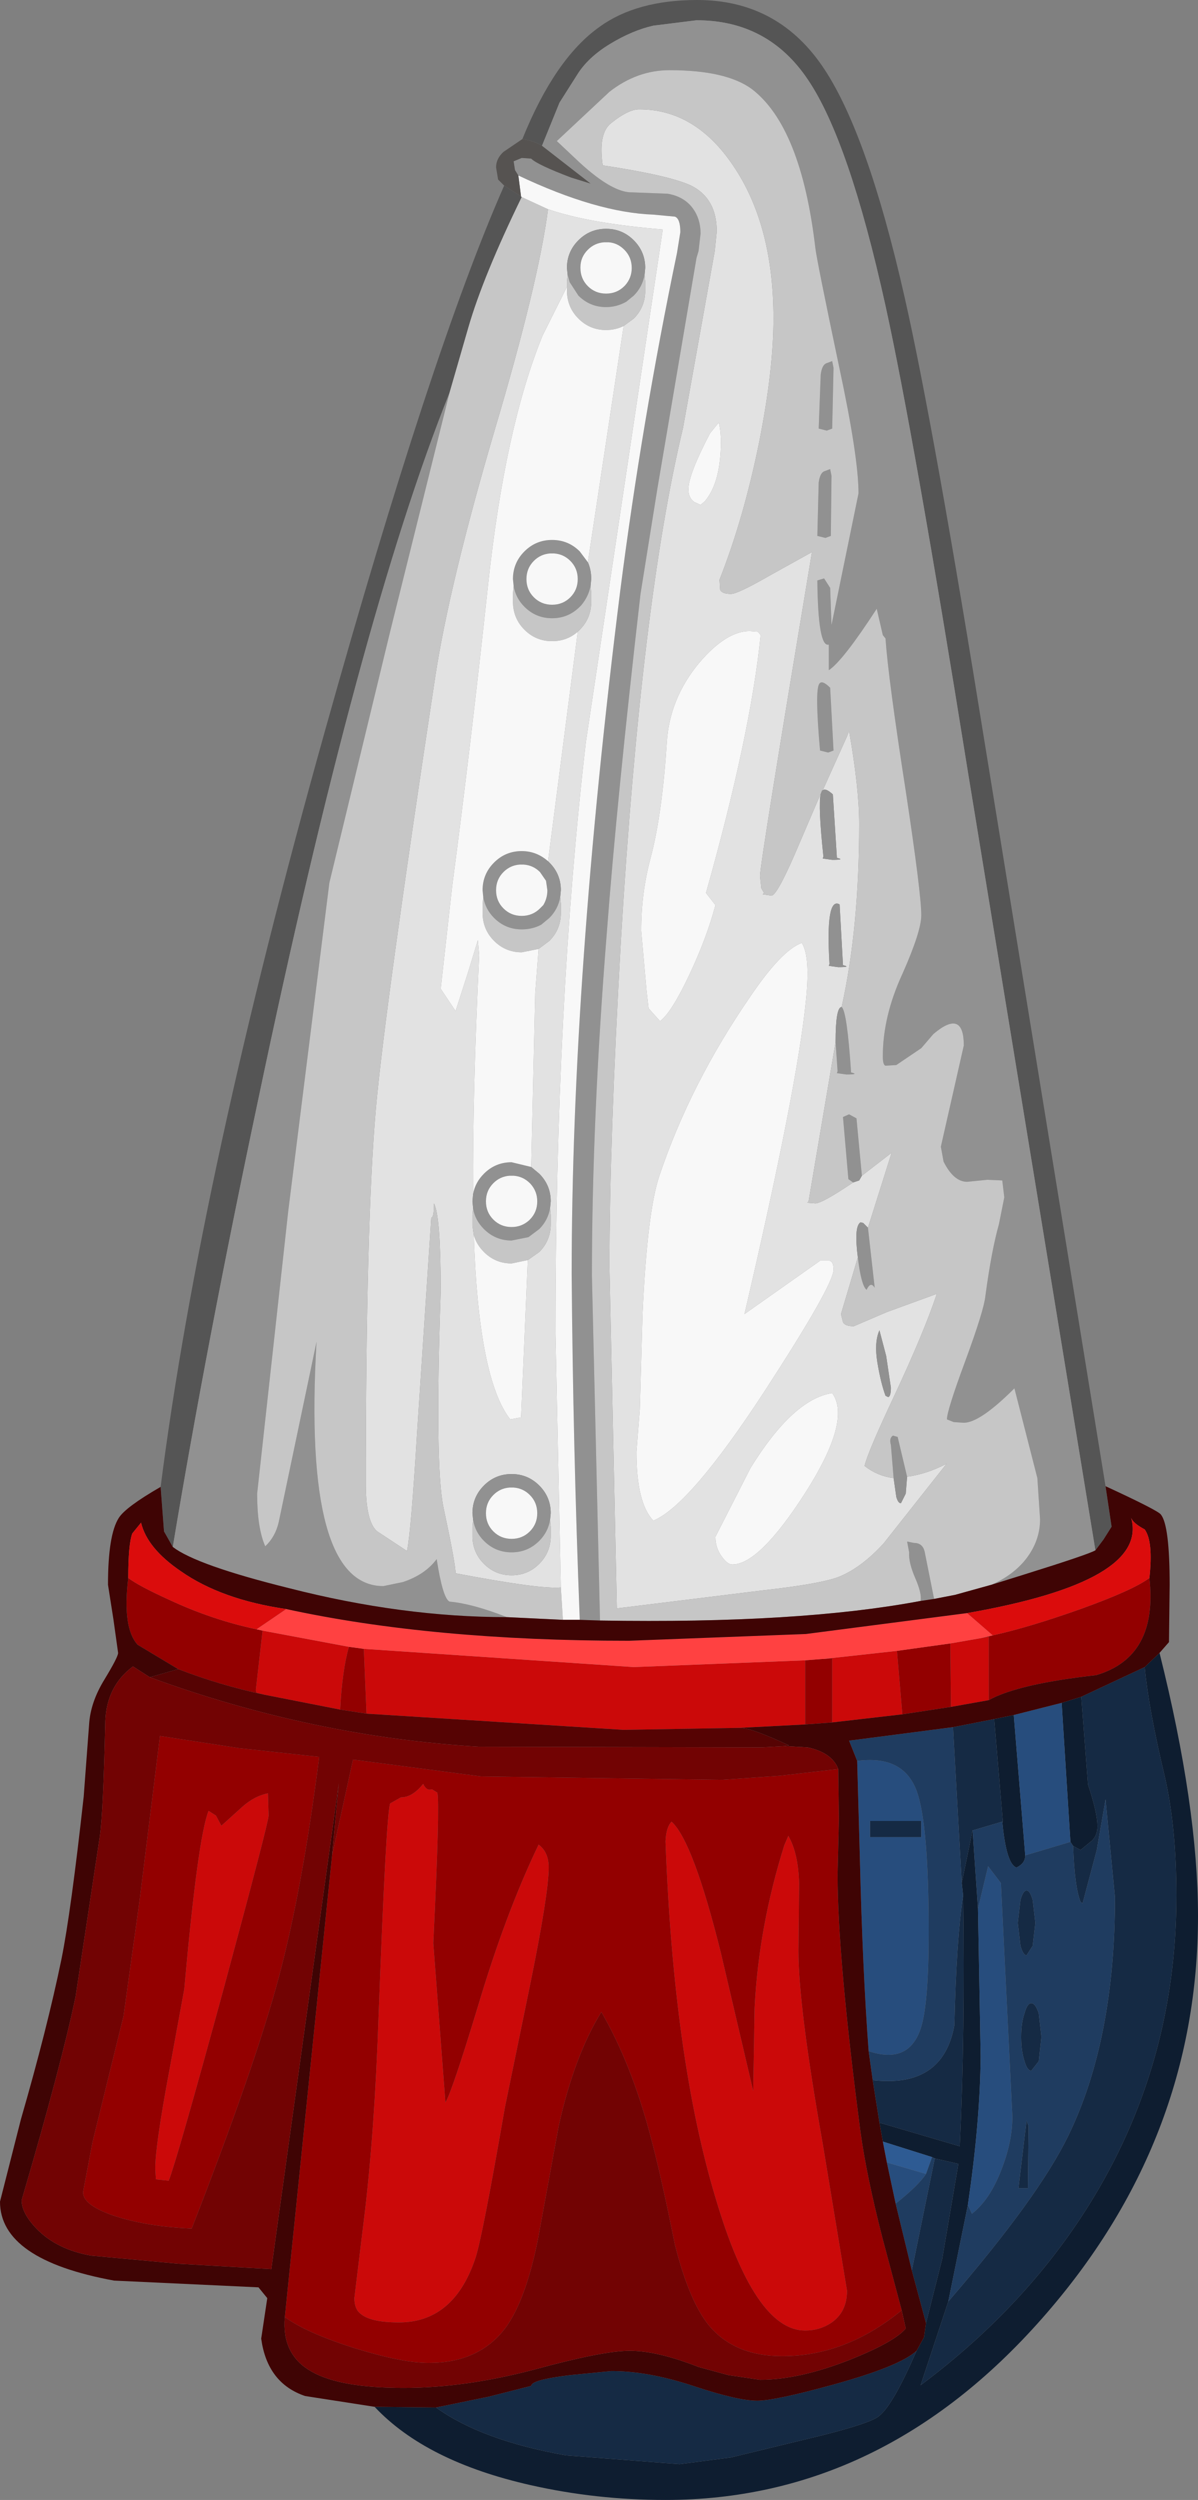 <?xml version="1.0" encoding="UTF-8" standalone="no"?>
<svg xmlns:ffdec="https://www.free-decompiler.com/flash" xmlns:xlink="http://www.w3.org/1999/xlink" ffdec:objectType="shape" height="185.2px" width="88.75px" xmlns="http://www.w3.org/2000/svg">
  <rect width="100%" height="100%" fill="#808080" stroke="none"/>
  <g transform="matrix(1.0, 0.0, 0.0, 1.0, 49.15, 136.4)">
    <path d="M18.05 -27.0 Q19.5 -27.2 20.95 -27.95 L21.0 -28.0 16.3 -22.05 Q14.6 -20.2 12.9 -19.55 11.5 -19.05 7.5 -18.6 L-3.45 -17.25 -4.0 -42.5 Q-4.0 -51.9 -3.15 -66.75 -1.65 -91.8 1.45 -104.7 L3.8 -117.8 3.95 -119.25 Q3.95 -121.7 2.05 -122.65 0.45 -123.4 -4.5 -124.15 -4.85 -126.55 -3.85 -127.3 -2.6 -128.3 -1.8 -128.3 2.35 -128.3 5.15 -124.15 8.15 -119.75 8.15 -112.8 8.15 -109.0 7.1 -103.7 5.95 -98.0 4.15 -93.45 L4.2 -92.7 Q4.35 -92.4 5.0 -92.4 5.5 -92.4 7.85 -93.75 L11.0 -95.5 Q7.15 -72.4 7.15 -71.5 L7.25 -70.6 7.45 -70.25 7.35 -70.15 8.0 -70.05 Q8.45 -70.05 10.15 -74.1 L11.65 -77.6 Q11.45 -76.7 11.85 -72.95 L11.8 -72.8 12.5 -72.7 Q13.5 -72.7 12.85 -72.85 L12.55 -77.55 Q12.0 -78.05 11.8 -77.85 L13.6 -81.85 13.75 -82.25 Q14.5 -78.0 14.5 -75.35 14.5 -67.65 13.2 -61.8 12.75 -61.8 12.75 -59.2 L10.75 -47.4 10.65 -47.3 11.25 -47.25 Q11.75 -47.25 14.05 -48.8 L14.5 -48.95 14.7 -49.3 16.9 -51.0 15.15 -45.45 14.8 -45.8 14.6 -45.85 Q14.1 -45.55 14.4 -43.25 L13.15 -39.05 13.3 -38.45 Q13.45 -38.15 14.1 -38.15 L16.55 -39.2 20.25 -40.55 Q19.3 -37.7 17.1 -33.0 15.1 -28.75 14.9 -27.8 15.85 -27.05 17.05 -26.9 L17.25 -25.5 Q17.4 -25.0 17.6 -25.05 L17.95 -25.75 18.05 -27.0 M3.05 -99.25 Q4.0 -100.35 4.2 -102.5 4.35 -104.05 4.1 -105.1 L3.45 -104.3 Q1.85 -101.25 1.85 -100.15 1.85 -99.5 2.3 -99.2 L2.75 -99.0 3.05 -99.25 M3.15 -70.25 Q6.45 -81.95 7.2 -89.35 L7.0 -89.6 6.4 -89.65 Q4.65 -89.65 2.65 -87.3 0.45 -84.65 0.25 -81.4 -0.1 -76.05 -0.95 -72.85 -1.65 -70.25 -1.65 -67.45 L-1.25 -63.0 -1.1 -61.7 -0.25 -60.75 Q0.6 -61.4 1.9 -64.15 3.2 -66.9 3.85 -69.35 L3.15 -70.25 M6.0 -39.05 Q9.9 -55.75 10.55 -62.25 10.9 -65.5 10.25 -66.55 8.75 -66.0 6.45 -62.6 2.0 -56.15 -0.3 -49.3 -1.2 -46.65 -1.55 -39.05 L-1.75 -32.0 -2.0 -28.85 Q-2.0 -25.05 -0.75 -23.75 1.95 -24.85 7.5 -33.35 12.6 -41.2 12.6 -42.35 12.6 -42.95 12.3 -43.0 L11.6 -43.0 6.0 -39.05 M12.3 -65.0 L12.25 -64.85 12.95 -64.75 Q13.95 -64.75 13.3 -64.9 L13.05 -69.4 Q12.0 -70.0 12.3 -65.0 M16.45 -33.0 L16.65 -32.9 Q16.85 -32.95 16.85 -33.6 L16.5 -35.95 16.0 -37.85 Q15.6 -36.95 15.85 -35.45 16.1 -33.95 16.45 -33.0 M5.1 -20.5 Q7.1 -20.5 10.5 -25.8 13.95 -31.2 12.5 -33.2 9.6 -32.75 6.45 -27.65 L3.85 -22.55 Q3.85 -21.7 4.35 -21.05 4.75 -20.5 5.1 -20.5 M-1.4 -116.05 L-1.35 -116.55 Q-1.35 -117.75 -2.2 -118.6 -3.05 -119.45 -4.25 -119.45 -5.45 -119.45 -6.3 -118.6 -7.15 -117.75 -7.15 -116.55 L-7.1 -116.05 -7.15 -115.55 -7.15 -115.45 -7.15 -115.15 -8.95 -111.55 Q-11.75 -104.7 -13.0 -93.0 -14.3 -80.95 -15.65 -70.75 L-16.5 -63.15 -15.4 -61.5 -14.5 -64.3 -13.75 -66.75 -13.65 -65.65 Q-14.15 -55.35 -14.1 -48.2 L-14.1 -47.95 -14.15 -47.4 -14.1 -46.9 -14.15 -46.4 -14.15 -46.3 -14.15 -45.6 -14.05 -44.9 Q-13.7 -34.25 -11.35 -31.25 L-10.55 -31.4 -10.05 -43.05 -9.2 -43.65 Q-8.4 -44.45 -8.35 -45.6 L-8.35 -46.3 -8.35 -46.4 -8.4 -46.9 -8.35 -47.4 Q-8.35 -48.6 -9.2 -49.45 L-9.8 -49.95 -9.5 -62.85 -9.25 -66.1 -8.45 -66.7 Q-7.65 -67.5 -7.6 -68.65 L-7.6 -69.35 -7.6 -69.45 -7.65 -69.95 -7.6 -70.45 Q-7.6 -71.65 -8.45 -72.5 L-8.55 -72.6 -6.35 -89.6 -6.2 -89.75 Q-5.4 -90.55 -5.35 -91.7 L-5.35 -92.4 -5.35 -92.5 -5.4 -93.0 -5.35 -93.5 Q-5.35 -94.2 -5.6 -94.75 L-2.95 -112.25 -2.2 -112.8 Q-1.4 -113.6 -1.35 -114.75 L-1.35 -115.45 -1.35 -115.55 -1.4 -116.05 M-8.55 -120.9 Q-5.5 -119.85 -0.05 -119.4 L-5.75 -81.4 Q-8.0 -62.0 -8.0 -37.6 L-7.6 -18.8 Q-9.1 -18.65 -15.4 -19.85 -15.4 -20.55 -16.3 -24.75 -16.95 -27.9 -16.5 -40.75 -16.5 -46.3 -17.0 -47.25 -17.0 -46.2 -17.2 -46.2 L-18.25 -30.3 Q-18.7 -22.9 -19.0 -21.5 L-21.2 -22.95 Q-22.05 -23.65 -22.05 -26.5 -22.05 -45.85 -21.3 -54.3 -20.65 -61.6 -16.9 -86.3 -15.85 -93.15 -12.5 -104.55 -9.25 -115.5 -8.55 -120.9 M-8.4 -23.8 L-8.35 -24.3 Q-8.35 -25.5 -9.2 -26.35 -10.05 -27.2 -11.25 -27.2 -12.45 -27.2 -13.3 -26.35 -14.15 -25.5 -14.15 -24.3 L-14.1 -23.8 -14.15 -23.3 -14.15 -23.2 -14.15 -22.5 Q-14.1 -21.35 -13.3 -20.55 -12.45 -19.7 -11.25 -19.7 -10.05 -19.7 -9.2 -20.55 -8.4 -21.35 -8.35 -22.5 L-8.35 -23.2 -8.35 -23.3 -8.4 -23.8" fill="#e2e2e2" fill-rule="evenodd" stroke="none"/>
    <path d="M22.2 4.0 L22.1 3.1 22.9 -0.8 23.3 5.0 23.5 15.95 Q23.45 20.85 22.55 26.95 L21.1 34.1 19.05 40.3 Q27.15 34.25 31.95 26.25 38.0 16.15 38.0 4.05 38.0 -1.0 37.15 -4.75 35.95 -9.75 35.65 -12.9 L36.75 -13.95 Q39.6 -2.55 39.6 5.55 39.6 22.25 28.05 35.35 16.2 48.8 0.15 48.8 -5.0 48.8 -9.85 47.7 -17.6 45.95 -21.4 41.9 L-16.85 41.95 Q-13.45 44.4 -7.2 45.5 L1.2 46.15 5.0 45.65 11.8 44.0 Q15.35 43.1 15.95 42.6 17.0 41.8 18.75 37.75 L19.3 36.75 19.45 35.7 20.65 30.95 21.85 23.9 20.1 23.5 19.9 23.4 16.25 22.25 16.0 20.85 21.95 22.6 Q22.35 14.4 22.2 4.0 M24.5 -9.05 L25.95 -9.35 26.8 1.05 Q26.8 1.65 26.15 1.95 25.4 1.7 25.1 -1.45 L25.15 -1.4 24.5 -9.05 M29.5 -10.25 L30.95 -10.7 31.45 -4.2 Q32.15 -2.1 32.15 -1.1 32.15 -0.45 31.75 -0.05 L30.9 0.65 30.35 0.35 30.15 0.05 29.5 -10.25" fill="#0e1d30" fill-rule="evenodd" stroke="none"/>
    <path d="M15.3 -1.5 L19.1 -1.5 19.1 -0.3 15.3 -0.3 15.3 -1.5 M15.5 17.7 Q20.7 18.3 21.55 13.65 21.7 7.3 22.2 4.0 22.35 14.4 21.95 22.6 L16.0 20.85 15.5 17.7 M22.1 3.1 L21.45 -8.45 24.5 -9.05 25.15 -1.4 25.1 -1.45 22.9 -0.8 22.1 3.1 M30.95 -10.7 L35.65 -12.9 Q35.95 -9.75 37.15 -4.75 38.0 -1.0 38.0 4.05 38.0 16.15 31.95 26.25 27.15 34.25 19.05 40.3 L21.1 34.1 Q27.8 26.35 30.0 21.8 33.45 14.7 33.45 4.15 L32.75 -3.1 32.1 0.65 31.05 4.6 30.9 4.5 Q30.45 3.35 30.35 0.35 L30.9 0.65 31.75 -0.05 Q32.15 -0.45 32.15 -1.1 32.15 -2.1 31.45 -4.2 L30.95 -10.7 M-16.85 41.95 L-12.95 41.15 -9.8 40.35 Q-9.8 39.9 -6.9 39.55 L-3.85 39.25 Q-1.15 39.25 2.2 40.35 5.5 41.45 6.95 41.45 8.25 41.45 12.6 40.25 17.5 38.9 18.75 37.75 17.0 41.8 15.95 42.6 15.35 43.1 11.8 44.0 L5.0 45.65 1.2 46.15 -7.2 45.5 Q-13.45 44.4 -16.85 41.95 M19.45 35.7 L18.4 31.8 20.1 23.5 21.85 23.9 20.65 30.95 19.45 35.7 M27.55 6.05 L27.35 7.75 26.9 8.45 Q26.65 8.45 26.45 7.75 L26.25 6.05 26.45 4.35 Q26.65 3.65 26.9 3.65 27.15 3.65 27.35 4.35 L27.55 6.05 M28.0 14.5 L27.8 16.3 27.25 17.0 Q26.95 17.0 26.75 16.3 26.5 15.55 26.5 14.5 26.5 13.45 26.75 12.75 26.95 12.0 27.25 12.0 27.55 12.0 27.8 12.75 L28.0 14.5 M26.3 25.7 L26.9 20.7 27.05 21.1 27.0 25.7 26.3 25.7" fill="#152a44" fill-rule="evenodd" stroke="none"/>
    <path d="M16.55 23.8 L16.25 22.25 19.9 23.4 19.45 24.65 16.55 23.8" fill="#2e5b93" fill-rule="evenodd" stroke="none"/>
    <path d="M15.3 -1.5 L15.3 -0.3 19.1 -0.3 19.1 -1.5 15.3 -1.5 M14.35 -5.95 Q17.75 -6.4 18.75 -3.75 19.65 -1.35 19.65 6.75 19.65 12.15 19.05 13.9 18.15 16.55 15.2 15.55 14.75 9.55 14.55 1.25 L14.35 -5.95 M25.95 -9.35 L29.5 -10.25 30.15 0.05 26.8 1.05 25.95 -9.35 M22.55 26.95 Q23.45 20.85 23.5 15.95 L23.3 5.0 24.05 1.85 25.0 3.1 25.85 20.4 Q25.85 22.25 25.05 24.3 24.2 26.55 22.85 27.6 L22.55 26.95 M17.2 26.85 L16.55 23.8 19.45 24.65 Q18.9 25.5 17.2 26.85" fill="#274d7d" fill-rule="evenodd" stroke="none"/>
    <path d="M15.2 15.55 Q18.15 16.55 19.05 13.9 19.65 12.15 19.65 6.75 19.65 -1.35 18.75 -3.75 17.75 -6.4 14.35 -5.95 L13.75 -7.45 21.45 -8.45 22.1 3.1 22.2 4.0 Q21.7 7.3 21.55 13.65 20.7 18.3 15.5 17.7 L15.2 15.55 M21.1 34.1 L22.55 26.95 22.85 27.6 Q24.2 26.55 25.05 24.3 25.85 22.25 25.85 20.4 L25.0 3.1 24.05 1.85 23.3 5.0 22.9 -0.8 25.1 -1.45 Q25.4 1.7 26.15 1.95 26.8 1.65 26.8 1.05 L30.15 0.05 30.35 0.35 Q30.45 3.35 30.9 4.5 L31.05 4.6 32.1 0.65 32.75 -3.1 33.45 4.15 Q33.45 14.7 30.0 21.8 27.8 26.35 21.1 34.1 M18.4 31.8 L17.2 26.85 Q18.9 25.5 19.45 24.65 L19.9 23.4 20.1 23.5 18.4 31.8 M27.55 6.05 L27.35 4.35 Q27.15 3.65 26.9 3.65 26.65 3.65 26.45 4.35 L26.25 6.05 26.45 7.75 Q26.65 8.45 26.9 8.45 L27.35 7.75 27.55 6.05 M26.3 25.7 L27.0 25.7 27.05 21.1 26.9 20.7 26.3 25.7 M28.0 14.5 L27.8 12.75 Q27.55 12.0 27.25 12.0 26.95 12.0 26.75 12.75 26.5 13.45 26.5 14.5 26.5 15.55 26.75 16.3 26.95 17.0 27.25 17.0 L27.8 16.3 28.0 14.5" fill="#1f3c60" fill-rule="evenodd" stroke="none"/>
    <path d="M32.0 -21.55 L22.55 -79.25 Q18.55 -104.2 16.45 -113.75 13.75 -126.0 10.7 -130.5 7.75 -134.9 2.45 -134.9 L-0.75 -134.5 Q-2.3 -134.15 -3.95 -133.15 -5.6 -132.15 -6.4 -130.85 L-7.7 -128.8 -9.0 -125.6 Q-9.55 -125.95 -10.45 -126.1 -8.05 -132.05 -4.75 -134.4 -2.0 -136.4 2.5 -136.4 8.35 -136.4 11.7 -131.6 15.05 -126.8 17.85 -114.45 20.0 -105.0 23.9 -80.75 L32.75 -26.3 33.2 -23.3 32.6 -22.35 32.0 -21.55 M-37.25 -26.25 Q-34.3 -49.35 -25.05 -82.35 -17.2 -110.4 -11.8 -122.65 L-10.55 -121.85 -10.5 -121.8 Q-13.35 -115.95 -14.45 -112.15 L-15.85 -107.3 Q-22.55 -90.6 -30.05 -54.8 -33.85 -36.85 -36.35 -21.8 L-37.0 -22.95 -37.25 -26.25" fill="#555555" fill-rule="evenodd" stroke="none"/>
    <path d="M-9.0 -125.6 L-7.7 -128.8 -6.4 -130.85 Q-5.6 -132.15 -3.95 -133.15 -2.3 -134.15 -0.75 -134.5 L2.45 -134.9 Q7.75 -134.9 10.7 -130.5 13.75 -126.0 16.45 -113.75 18.55 -104.2 22.55 -79.25 L32.0 -21.55 Q31.5 -21.25 26.7 -19.75 L24.3 -19.0 Q25.9 -19.7 26.85 -20.9 27.9 -22.25 27.9 -23.85 L27.7 -26.9 26.0 -33.55 Q23.45 -31.0 22.25 -31.0 L21.5 -31.05 21.0 -31.25 Q21.0 -31.9 22.35 -35.55 23.75 -39.35 23.85 -40.4 24.3 -43.75 24.85 -45.7 L25.25 -47.7 25.1 -48.95 24.0 -49.0 22.5 -48.85 Q21.5 -48.85 20.75 -50.35 L20.55 -51.45 22.25 -58.95 Q22.25 -61.7 20.0 -59.8 L19.1 -58.75 17.25 -57.5 16.45 -57.45 Q16.25 -57.5 16.25 -58.15 16.25 -61.1 17.7 -64.25 19.1 -67.4 19.1 -68.6 19.1 -70.2 17.95 -77.8 16.65 -86.15 16.45 -89.1 L16.25 -89.35 15.8 -91.3 Q13.3 -87.45 12.25 -86.75 L12.25 -88.65 Q11.45 -88.4 11.4 -93.4 L11.9 -93.55 12.35 -92.85 12.45 -90.1 14.45 -99.85 Q14.45 -102.55 13.0 -109.3 11.35 -117.15 11.25 -118.05 10.2 -127.0 6.55 -129.8 4.65 -131.2 0.45 -131.2 -1.95 -131.2 -4.0 -129.6 L-7.9 -125.95 -6.2 -124.35 Q-3.75 -122.1 -2.3 -122.15 L0.3 -122.05 Q1.5 -121.85 2.15 -121.0 2.75 -120.2 2.75 -119.1 L2.6 -117.8 2.45 -117.3 -0.45 -100.2 -1.7 -92.4 Q-3.45 -77.2 -4.2 -67.25 -5.3 -53.45 -5.3 -41.9 L-4.7 -16.35 -6.2 -16.4 Q-6.7 -29.2 -6.8 -42.0 -6.8 -63.95 -3.2 -92.65 -1.6 -105.15 1.0 -117.65 L1.25 -119.2 Q1.25 -120.2 0.85 -120.35 L-0.75 -120.5 Q-4.95 -120.65 -10.75 -123.4 L-11.0 -123.8 -11.1 -124.45 -10.5 -124.7 -9.8 -124.65 Q-9.35 -124.2 -6.85 -123.25 L-5.4 -122.8 -9.0 -125.6 M11.65 -77.6 L11.75 -77.85 11.8 -77.85 Q12.0 -78.05 12.55 -77.55 L12.85 -72.85 Q13.5 -72.7 12.5 -72.7 L11.8 -72.8 11.85 -72.95 Q11.45 -76.7 11.65 -77.6 M13.2 -61.8 Q13.6 -61.5 13.9 -56.95 14.55 -56.8 13.55 -56.8 L12.85 -56.9 12.9 -57.05 12.75 -59.2 Q12.75 -61.8 13.2 -61.8 M14.05 -48.8 L13.7 -49.05 13.3 -53.65 13.75 -53.85 14.3 -53.55 14.7 -49.3 14.5 -48.95 14.05 -48.8 M15.15 -45.45 L15.65 -41.0 Q15.35 -41.5 15.05 -40.85 14.65 -41.15 14.4 -43.25 14.1 -45.55 14.6 -45.85 L14.8 -45.8 15.15 -45.45 M17.05 -26.9 L16.85 -29.35 Q16.7 -29.85 17.0 -30.05 L17.35 -29.95 18.05 -27.0 17.95 -25.75 17.6 -25.05 Q17.4 -25.0 17.25 -25.5 L17.05 -26.9 M11.4 -96.7 L11.5 -100.65 Q11.6 -101.4 11.95 -101.5 L12.35 -101.65 12.45 -101.15 12.4 -96.7 12.0 -96.55 11.4 -96.7 M11.5 -104.65 L11.65 -108.65 Q11.75 -109.4 12.1 -109.5 L12.5 -109.65 12.6 -109.15 12.5 -104.65 12.1 -104.5 11.5 -104.65 M11.6 -80.8 Q11.2 -85.3 11.55 -85.75 11.75 -86.05 12.35 -85.45 L12.6 -80.8 12.2 -80.65 11.6 -80.8 M16.45 -33.0 Q16.1 -33.95 15.85 -35.45 15.6 -36.95 16.0 -37.85 L16.5 -35.95 16.85 -33.6 Q16.85 -32.95 16.65 -32.9 L16.45 -33.0 M12.3 -65.0 Q12.0 -70.0 13.05 -69.4 L13.3 -64.9 Q13.95 -64.75 12.95 -64.75 L12.25 -64.85 12.3 -65.0 M19.05 -17.8 Q19.15 -18.35 18.65 -19.5 18.15 -20.65 18.2 -21.4 L18.05 -22.2 18.55 -22.1 Q19.2 -22.1 19.35 -21.45 L20.05 -17.95 19.05 -17.8 M-7.1 -116.05 L-7.15 -116.55 Q-7.15 -117.75 -6.3 -118.6 -5.45 -119.45 -4.25 -119.45 -3.05 -119.45 -2.2 -118.6 -1.35 -117.75 -1.35 -116.55 L-1.4 -116.05 Q-1.55 -115.15 -2.2 -114.5 L-2.75 -114.05 Q-3.45 -113.65 -4.25 -113.65 -5.45 -113.65 -6.3 -114.5 L-6.95 -115.5 -7.1 -116.05 M-5.6 -94.75 Q-5.35 -94.2 -5.35 -93.5 L-5.4 -93.0 Q-5.55 -92.2 -6.1 -91.55 L-6.2 -91.45 Q-7.05 -90.6 -8.25 -90.6 -9.45 -90.6 -10.3 -91.45 -10.95 -92.1 -11.1 -93.0 L-11.15 -93.5 Q-11.15 -94.7 -10.3 -95.55 -9.45 -96.4 -8.25 -96.4 -7.05 -96.4 -6.2 -95.55 L-5.6 -94.75 M-8.55 -72.6 L-8.45 -72.5 Q-7.6 -71.65 -7.6 -70.45 L-7.65 -69.95 Q-7.8 -69.05 -8.45 -68.4 L-9.05 -67.9 Q-9.7 -67.55 -10.5 -67.55 -11.7 -67.55 -12.55 -68.4 -13.2 -69.05 -13.35 -69.95 L-13.4 -70.45 Q-13.4 -71.65 -12.55 -72.5 -11.7 -73.35 -10.5 -73.35 -9.4 -73.35 -8.55 -72.6 M-9.8 -49.95 L-9.2 -49.45 Q-8.35 -48.6 -8.35 -47.4 L-8.4 -46.9 Q-8.55 -46.0 -9.2 -45.35 L-10.0 -44.75 -11.25 -44.5 Q-12.45 -44.5 -13.3 -45.35 -13.95 -46.0 -14.1 -46.85 L-14.1 -46.9 -14.15 -47.4 -14.1 -47.95 Q-13.95 -48.8 -13.3 -49.45 -12.45 -50.3 -11.25 -50.3 L-9.8 -49.95 M-4.05 -118.45 L-4.4 -118.45 Q-5.1 -118.4 -5.6 -117.9 -6.15 -117.35 -6.15 -116.6 L-6.15 -116.55 Q-6.15 -115.75 -5.6 -115.2 -5.05 -114.65 -4.25 -114.65 -3.45 -114.65 -2.9 -115.2 L-2.85 -115.25 Q-2.35 -115.8 -2.35 -116.55 -2.35 -117.35 -2.9 -117.9 -3.4 -118.4 -4.05 -118.45 M-15.85 -107.3 L-20.25 -89.6 -24.75 -71.0 -27.8 -46.65 -30.1 -25.75 Q-30.1 -23.2 -29.5 -21.85 -28.75 -22.55 -28.5 -23.65 L-25.7 -37.0 Q-26.75 -18.9 -20.75 -18.9 L-19.3 -19.2 Q-17.65 -19.75 -16.8 -20.9 -16.35 -18.0 -15.85 -17.75 -14.15 -17.6 -11.6 -16.6 -19.35 -16.6 -27.75 -18.75 -34.6 -20.45 -36.35 -21.8 -33.85 -36.85 -30.05 -54.8 -22.55 -90.6 -15.85 -107.3 M-8.1 -95.4 L-8.4 -95.4 Q-9.1 -95.35 -9.6 -94.85 -10.15 -94.3 -10.15 -93.5 -10.15 -92.7 -9.6 -92.15 -9.05 -91.6 -8.25 -91.6 -7.45 -91.6 -6.9 -92.15 -6.35 -92.7 -6.35 -93.5 -6.35 -94.3 -6.9 -94.85 -7.4 -95.35 -8.1 -95.4 M-10.35 -72.35 L-10.65 -72.35 Q-11.35 -72.3 -11.85 -71.8 -12.4 -71.25 -12.4 -70.45 -12.4 -69.65 -11.85 -69.1 -11.3 -68.55 -10.5 -68.55 -9.7 -68.55 -9.15 -69.1 L-8.9 -69.35 Q-8.6 -69.85 -8.6 -70.45 L-8.7 -71.15 -9.15 -71.8 Q-9.65 -72.3 -10.35 -72.35 M-11.1 -49.3 L-11.4 -49.3 Q-12.1 -49.25 -12.6 -48.75 -13.15 -48.2 -13.15 -47.4 -13.15 -46.6 -12.6 -46.05 -12.05 -45.5 -11.25 -45.5 -10.5 -45.5 -9.95 -46.0 L-9.9 -46.05 Q-9.35 -46.6 -9.35 -47.4 -9.35 -48.15 -9.85 -48.7 L-9.9 -48.75 Q-10.4 -49.25 -11.1 -49.3 M-11.1 -26.2 L-11.4 -26.2 Q-12.1 -26.15 -12.6 -25.65 -13.15 -25.1 -13.15 -24.3 -13.15 -23.5 -12.6 -22.95 -12.05 -22.4 -11.25 -22.4 -10.45 -22.4 -9.9 -22.95 -9.35 -23.5 -9.35 -24.3 -9.35 -25.1 -9.9 -25.65 -10.4 -26.15 -11.1 -26.2 M-14.1 -23.8 L-14.15 -24.3 Q-14.15 -25.5 -13.3 -26.35 -12.45 -27.2 -11.25 -27.2 -10.05 -27.2 -9.2 -26.35 -8.35 -25.5 -8.35 -24.3 L-8.4 -23.8 Q-8.55 -22.9 -9.2 -22.25 -10.05 -21.4 -11.25 -21.4 -12.45 -21.4 -13.3 -22.25 -13.95 -22.9 -14.1 -23.8" fill="#919191" fill-rule="evenodd" stroke="none"/>
    <path d="M-4.7 -16.35 L-5.3 -41.9 Q-5.3 -53.45 -4.2 -67.25 -3.45 -77.2 -1.7 -92.4 L-0.45 -100.2 2.45 -117.3 2.6 -117.8 2.75 -119.1 Q2.75 -120.2 2.15 -121.0 1.5 -121.85 0.3 -122.05 L-2.3 -122.15 Q-3.75 -122.1 -6.2 -124.35 L-7.9 -125.95 -4.0 -129.6 Q-1.95 -131.2 0.45 -131.2 4.65 -131.2 6.55 -129.8 10.2 -127.0 11.25 -118.05 11.35 -117.15 13.0 -109.3 14.45 -102.55 14.45 -99.85 L12.45 -90.1 12.35 -92.85 11.9 -93.55 11.4 -93.4 Q11.45 -88.4 12.25 -88.65 L12.25 -86.75 Q13.3 -87.45 15.8 -91.3 L16.25 -89.35 16.45 -89.1 Q16.65 -86.15 17.95 -77.8 19.1 -70.2 19.1 -68.6 19.1 -67.4 17.7 -64.25 16.25 -61.1 16.25 -58.15 16.25 -57.5 16.45 -57.45 L17.25 -57.5 19.1 -58.75 20.0 -59.8 Q22.25 -61.7 22.25 -58.95 L20.55 -51.45 20.75 -50.35 Q21.5 -48.85 22.5 -48.85 L24.0 -49.0 25.1 -48.95 25.25 -47.7 24.85 -45.7 Q24.3 -43.75 23.85 -40.4 23.75 -39.35 22.35 -35.55 21.0 -31.9 21.0 -31.25 L21.5 -31.05 22.25 -31.0 Q23.45 -31.0 26.0 -33.55 L27.7 -26.9 27.9 -23.85 Q27.9 -22.25 26.85 -20.9 25.9 -19.7 24.3 -19.0 L21.6 -18.25 20.05 -17.95 19.35 -21.45 Q19.2 -22.1 18.55 -22.1 L18.05 -22.2 18.2 -21.4 Q18.15 -20.65 18.65 -19.5 19.15 -18.35 19.05 -17.8 10.05 -16.1 -4.7 -16.35 M11.65 -77.6 L10.15 -74.1 Q8.45 -70.05 8.0 -70.05 L7.35 -70.15 7.45 -70.25 7.25 -70.6 7.15 -71.5 Q7.15 -72.4 11.0 -95.5 L7.85 -93.75 Q5.5 -92.4 5.0 -92.4 4.35 -92.4 4.2 -92.7 L4.15 -93.45 Q5.95 -98.0 7.1 -103.7 8.15 -109.0 8.15 -112.8 8.15 -119.75 5.15 -124.15 2.35 -128.3 -1.8 -128.3 -2.6 -128.3 -3.85 -127.3 -4.85 -126.55 -4.5 -124.15 0.45 -123.4 2.05 -122.65 3.95 -121.7 3.95 -119.25 L3.8 -117.8 1.45 -104.7 Q-1.65 -91.8 -3.15 -66.75 -4.0 -51.9 -4.0 -42.5 L-3.45 -17.25 7.5 -18.6 Q11.5 -19.05 12.9 -19.55 14.6 -20.2 16.3 -22.05 L21.0 -28.0 20.95 -27.95 Q19.5 -27.2 18.05 -27.0 L17.35 -29.95 17.0 -30.05 Q16.7 -29.85 16.85 -29.35 L17.05 -26.9 Q15.85 -27.05 14.9 -27.8 15.1 -28.75 17.1 -33.0 19.3 -37.7 20.25 -40.55 L16.55 -39.2 14.1 -38.15 Q13.45 -38.15 13.3 -38.45 L13.15 -39.05 14.4 -43.25 Q14.65 -41.15 15.05 -40.85 15.35 -41.5 15.65 -41.0 L15.15 -45.45 16.9 -51.0 14.7 -49.3 14.3 -53.55 13.75 -53.85 13.3 -53.65 13.7 -49.05 14.05 -48.8 Q11.75 -47.25 11.25 -47.25 L10.65 -47.3 10.75 -47.4 12.75 -59.2 12.9 -57.05 12.85 -56.9 13.55 -56.8 Q14.55 -56.8 13.9 -56.95 13.6 -61.5 13.2 -61.8 14.5 -67.65 14.5 -75.35 14.5 -78.0 13.75 -82.25 L13.6 -81.85 11.8 -77.85 11.75 -77.85 11.65 -77.6 M11.5 -104.65 L12.1 -104.5 12.5 -104.65 12.6 -109.15 12.5 -109.65 12.1 -109.5 Q11.75 -109.4 11.65 -108.65 L11.5 -104.65 M11.4 -96.7 L12.0 -96.55 12.4 -96.7 12.45 -101.15 12.35 -101.65 11.95 -101.5 Q11.6 -101.4 11.5 -100.65 L11.4 -96.7 M11.6 -80.8 L12.2 -80.65 12.6 -80.8 12.35 -85.45 Q11.75 -86.05 11.55 -85.75 11.2 -85.3 11.6 -80.8 M-7.1 -116.05 L-6.95 -115.5 -6.3 -114.5 Q-5.45 -113.65 -4.25 -113.65 -3.45 -113.65 -2.75 -114.05 L-2.2 -114.5 Q-1.55 -115.15 -1.4 -116.05 L-1.35 -115.55 -1.35 -115.45 -1.35 -114.75 Q-1.4 -113.6 -2.2 -112.8 L-2.95 -112.25 Q-3.55 -111.95 -4.25 -111.95 -5.45 -111.95 -6.3 -112.8 -7.1 -113.6 -7.15 -114.75 L-7.15 -115.15 -7.15 -115.45 -7.15 -115.55 -7.1 -116.05 M-5.4 -93.0 L-5.35 -92.5 -5.35 -92.4 -5.35 -91.7 Q-5.4 -90.55 -6.2 -89.75 L-6.35 -89.6 Q-7.15 -88.9 -8.25 -88.9 -9.45 -88.9 -10.3 -89.75 -11.1 -90.55 -11.15 -91.7 L-11.15 -92.4 -11.15 -92.5 -11.1 -93.0 Q-10.95 -92.1 -10.3 -91.45 -9.45 -90.6 -8.25 -90.6 -7.05 -90.6 -6.2 -91.45 L-6.1 -91.55 Q-5.55 -92.2 -5.4 -93.0 M-7.65 -69.95 L-7.6 -69.45 -7.6 -69.35 -7.6 -68.65 Q-7.65 -67.5 -8.45 -66.7 L-9.25 -66.1 -10.5 -65.85 Q-11.7 -65.85 -12.55 -66.7 -13.35 -67.5 -13.4 -68.65 L-13.4 -69.35 -13.4 -69.45 -13.35 -69.95 Q-13.2 -69.05 -12.55 -68.4 -11.7 -67.55 -10.5 -67.55 -9.7 -67.55 -9.05 -67.9 L-8.45 -68.4 Q-7.8 -69.05 -7.65 -69.95 M-8.4 -46.9 L-8.35 -46.4 -8.35 -46.3 -8.35 -45.6 Q-8.4 -44.45 -9.2 -43.65 L-10.05 -43.05 -11.25 -42.8 Q-12.45 -42.8 -13.3 -43.65 -13.85 -44.2 -14.05 -44.9 L-14.15 -45.6 -14.15 -46.3 -14.15 -46.4 -14.1 -46.9 -14.1 -46.85 Q-13.95 -46.0 -13.3 -45.35 -12.45 -44.5 -11.25 -44.5 L-10.0 -44.75 -9.2 -45.35 Q-8.55 -46.0 -8.4 -46.9 M-7.6 -18.8 L-7.45 -16.4 -11.6 -16.6 Q-14.15 -17.6 -15.85 -17.75 -16.35 -18.0 -16.8 -20.9 -17.65 -19.75 -19.3 -19.2 L-20.75 -18.9 Q-26.75 -18.9 -25.7 -37.0 L-28.5 -23.65 Q-28.75 -22.55 -29.5 -21.85 -30.1 -23.2 -30.1 -25.75 L-27.8 -46.65 -24.75 -71.0 -20.25 -89.6 -15.85 -107.3 -14.45 -112.15 Q-13.35 -115.95 -10.5 -121.8 L-8.55 -120.9 Q-9.25 -115.5 -12.5 -104.55 -15.85 -93.15 -16.9 -86.3 -20.65 -61.6 -21.3 -54.3 -22.05 -45.85 -22.05 -26.5 -22.05 -23.65 -21.2 -22.95 L-19.0 -21.5 Q-18.7 -22.9 -18.25 -30.3 L-17.2 -46.2 Q-17.0 -46.2 -17.0 -47.25 -16.5 -46.3 -16.5 -40.75 -16.95 -27.9 -16.3 -24.75 -15.4 -20.55 -15.4 -19.85 -9.1 -18.65 -7.6 -18.8 M-14.1 -23.8 Q-13.95 -22.9 -13.3 -22.25 -12.45 -21.4 -11.25 -21.4 -10.05 -21.4 -9.2 -22.25 -8.55 -22.9 -8.4 -23.8 L-8.35 -23.3 -8.35 -23.2 -8.35 -22.5 Q-8.4 -21.35 -9.2 -20.55 -10.05 -19.7 -11.25 -19.7 -12.45 -19.7 -13.3 -20.55 -14.1 -21.35 -14.15 -22.5 L-14.15 -23.2 -14.15 -23.3 -14.1 -23.8" fill="#c6c6c6" fill-rule="evenodd" stroke="none"/>
    <path d="M-10.75 -123.4 Q-4.95 -120.65 -0.75 -120.5 L0.85 -120.35 Q1.25 -120.2 1.25 -119.2 L1.0 -117.65 Q-1.6 -105.15 -3.2 -92.65 -6.8 -63.95 -6.8 -42.0 -6.7 -29.2 -6.2 -16.4 L-7.45 -16.4 -7.6 -18.8 -8.0 -37.6 Q-8.0 -62.0 -5.75 -81.4 L-0.05 -119.4 Q-5.5 -119.85 -8.55 -120.9 L-10.5 -121.8 -10.55 -121.85 -10.75 -123.4 M3.05 -99.25 L2.75 -99.0 2.3 -99.2 Q1.85 -99.5 1.85 -100.15 1.85 -101.25 3.45 -104.3 L4.1 -105.1 Q4.35 -104.05 4.2 -102.5 4.0 -100.35 3.05 -99.25 M3.15 -70.25 L3.85 -69.35 Q3.2 -66.9 1.9 -64.15 0.6 -61.4 -0.25 -60.75 L-1.1 -61.7 -1.25 -63.0 -1.65 -67.45 Q-1.65 -70.25 -0.95 -72.85 -0.1 -76.05 0.25 -81.4 0.45 -84.65 2.65 -87.3 4.65 -89.65 6.4 -89.65 L7.0 -89.6 7.2 -89.35 Q6.45 -81.95 3.15 -70.25 M6.0 -39.05 L11.6 -43.0 12.3 -43.0 Q12.6 -42.95 12.6 -42.35 12.6 -41.2 7.5 -33.35 1.95 -24.85 -0.75 -23.75 -2.0 -25.05 -2.0 -28.85 L-1.75 -32.0 -1.55 -39.05 Q-1.2 -46.65 -0.3 -49.3 2.0 -56.15 6.45 -62.6 8.75 -66.0 10.25 -66.55 10.9 -65.5 10.55 -62.25 9.9 -55.75 6.0 -39.05 M5.1 -20.5 Q4.75 -20.5 4.35 -21.05 3.85 -21.7 3.85 -22.55 L6.45 -27.65 Q9.6 -32.75 12.5 -33.2 13.95 -31.2 10.5 -25.8 7.1 -20.5 5.1 -20.5 M-2.95 -112.25 L-5.6 -94.75 -6.2 -95.55 Q-7.05 -96.4 -8.25 -96.4 -9.45 -96.4 -10.3 -95.55 -11.15 -94.7 -11.15 -93.5 L-11.1 -93.0 -11.15 -92.5 -11.15 -92.4 -11.15 -91.7 Q-11.1 -90.55 -10.3 -89.75 -9.45 -88.9 -8.25 -88.9 -7.15 -88.9 -6.35 -89.6 L-8.55 -72.6 Q-9.4 -73.35 -10.5 -73.35 -11.7 -73.35 -12.55 -72.5 -13.4 -71.65 -13.4 -70.45 L-13.35 -69.95 -13.4 -69.45 -13.4 -69.35 -13.4 -68.65 Q-13.35 -67.5 -12.55 -66.7 -11.7 -65.85 -10.5 -65.85 L-9.25 -66.1 -9.5 -62.85 -9.8 -49.95 -11.25 -50.3 Q-12.45 -50.3 -13.3 -49.45 -13.95 -48.8 -14.1 -47.95 L-14.1 -48.2 Q-14.15 -55.35 -13.65 -65.65 L-13.75 -66.75 -14.5 -64.3 -15.4 -61.5 -16.5 -63.15 -15.65 -70.75 Q-14.3 -80.95 -13.0 -93.0 -11.75 -104.7 -8.95 -111.55 L-7.15 -115.15 -7.15 -114.75 Q-7.1 -113.6 -6.3 -112.8 -5.45 -111.95 -4.25 -111.95 -3.55 -111.95 -2.95 -112.25 M-10.05 -43.05 L-10.55 -31.4 -11.35 -31.25 Q-13.7 -34.25 -14.05 -44.9 -13.85 -44.2 -13.3 -43.65 -12.45 -42.8 -11.25 -42.8 L-10.05 -43.05 M-4.05 -118.45 Q-3.4 -118.4 -2.9 -117.9 -2.35 -117.35 -2.35 -116.55 -2.35 -115.8 -2.85 -115.25 L-2.9 -115.2 Q-3.45 -114.65 -4.25 -114.65 -5.05 -114.65 -5.6 -115.2 -6.15 -115.75 -6.15 -116.55 L-6.15 -116.6 Q-6.15 -117.35 -5.6 -117.9 -5.1 -118.4 -4.4 -118.45 L-4.05 -118.45 M-8.1 -95.4 Q-7.4 -95.35 -6.9 -94.85 -6.35 -94.3 -6.35 -93.5 -6.35 -92.7 -6.9 -92.15 -7.45 -91.6 -8.25 -91.6 -9.05 -91.6 -9.6 -92.15 -10.15 -92.7 -10.15 -93.5 -10.15 -94.3 -9.6 -94.85 -9.1 -95.35 -8.4 -95.4 L-8.1 -95.4 M-10.35 -72.35 Q-9.65 -72.3 -9.15 -71.8 L-8.7 -71.15 -8.6 -70.45 Q-8.6 -69.85 -8.9 -69.35 L-9.15 -69.1 Q-9.7 -68.55 -10.5 -68.55 -11.3 -68.55 -11.85 -69.1 -12.4 -69.65 -12.4 -70.45 -12.4 -71.25 -11.85 -71.8 -11.35 -72.3 -10.65 -72.35 L-10.35 -72.35 M-11.1 -49.3 Q-10.4 -49.25 -9.9 -48.75 L-9.85 -48.7 Q-9.35 -48.15 -9.35 -47.4 -9.35 -46.6 -9.9 -46.05 L-9.95 -46.0 Q-10.5 -45.5 -11.25 -45.5 -12.05 -45.5 -12.6 -46.05 -13.15 -46.6 -13.15 -47.4 -13.15 -48.2 -12.6 -48.75 -12.1 -49.25 -11.4 -49.3 L-11.1 -49.3 M-11.1 -26.2 Q-10.4 -26.15 -9.9 -25.65 -9.35 -25.1 -9.35 -24.3 -9.35 -23.5 -9.9 -22.95 -10.45 -22.4 -11.25 -22.4 -12.05 -22.4 -12.6 -22.95 -13.15 -23.5 -13.15 -24.3 -13.15 -25.1 -12.6 -25.65 -12.1 -26.15 -11.4 -26.2 L-11.1 -26.2" fill="#f8f8f8" fill-rule="evenodd" stroke="none"/>
    <path d="M-10.45 -126.1 Q-9.55 -125.95 -9.0 -125.6 L-5.4 -122.8 -6.85 -123.25 Q-9.35 -124.2 -9.8 -124.65 L-10.5 -124.7 -11.1 -124.45 -11.0 -123.8 -10.75 -123.4 -10.55 -121.85 -11.8 -122.65 -12.25 -123.1 -12.4 -124.0 Q-12.4 -124.65 -11.85 -125.15 L-10.45 -126.1" fill="#565351" fill-rule="evenodd" stroke="none"/>
    <path d="M11.85 -13.5 L17.3 -14.1 17.7 -9.4 12.5 -8.8 12.5 -13.55 11.85 -13.5 M21.25 -14.65 L23.55 -15.05 24.1 -15.15 24.1 -10.45 21.3 -9.95 21.25 -14.65 M-29.7 -15.6 L-23.3 -14.4 Q-23.8 -12.65 -23.95 -9.75 L-29.55 -10.85 -30.15 -11.0 -30.2 -11.2 -29.7 -15.6 M-22.2 -14.25 L-2.2 -12.9 10.5 -13.4 10.5 -8.65 5.7 -8.4 -2.95 -8.25 -22.0 -9.45 -22.2 -14.25 M-29.3 -3.55 L-29.25 -1.9 Q-29.25 -1.4 -32.6 11.0 -36.05 23.65 -36.65 25.15 L-37.6 25.05 -37.65 24.25 Q-37.65 22.55 -36.6 16.95 L-35.5 10.95 Q-34.5 -0.25 -33.7 -2.25 L-33.15 -1.9 -32.75 -1.15 -31.2 -2.55 Q-30.3 -3.35 -29.3 -3.55 M-17.05 7.55 L-16.15 19.35 Q-15.65 18.5 -13.75 12.25 -11.7 5.35 -9.25 0.25 -8.5 0.8 -8.5 1.95 -8.5 3.9 -9.9 10.75 L-11.75 19.75 Q-13.45 29.55 -13.95 30.95 -15.55 35.65 -19.6 35.65 -21.7 35.65 -22.45 35.0 -22.9 34.65 -22.9 33.85 L-22.2 28.1 Q-21.4 21.65 -21.1 12.8 -20.55 -1.9 -20.25 -2.8 L-19.45 -3.25 Q-18.6 -3.25 -17.8 -4.25 -17.55 -3.7 -17.15 -3.85 L-16.75 -3.6 Q-16.55 -2.7 -17.05 7.55 M6.65 18.5 L6.75 12.35 Q7.05 6.35 8.95 0.3 L9.25 -0.4 Q10.0 0.9 10.05 3.15 L10.0 8.1 Q10.0 12.25 11.8 22.4 L13.6 33.3 Q13.6 34.9 12.4 35.7 11.55 36.25 10.5 36.25 6.75 36.25 3.85 26.4 0.75 16.1 0.15 0.0 0.2 -1.05 0.6 -1.45 2.2 0.0 4.25 8.25 L6.65 18.5" fill="#cb0909" fill-rule="evenodd" stroke="none"/>
    <path d="M10.5 -13.4 L11.75 -13.5 11.85 -13.5 12.5 -13.55 12.5 -8.8 10.5 -8.65 10.5 -13.4 M17.3 -14.1 L21.25 -14.65 21.3 -9.95 17.7 -9.4 17.3 -14.1 M23.55 -15.05 L24.4 -15.25 Q27.1 -15.85 30.9 -17.2 34.8 -18.6 36.0 -19.5 36.65 -13.65 32.05 -12.3 26.25 -11.65 24.1 -10.45 L24.1 -15.15 23.55 -15.05 M-30.15 -15.7 L-29.7 -15.6 -30.2 -11.2 -30.15 -11.0 -29.55 -10.85 Q-32.85 -11.55 -35.95 -12.75 L-38.95 -14.55 Q-40.1 -15.8 -39.65 -19.5 -38.85 -18.9 -36.65 -17.9 -33.45 -16.4 -30.15 -15.7 M-23.3 -14.4 L-22.2 -14.25 -22.0 -9.45 -23.95 -9.75 Q-23.8 -12.65 -23.3 -14.4 M-24.55 1.05 L-23.0 -6.05 -13.5 -4.8 4.35 -4.55 8.6 -4.85 12.95 -5.35 13.0 -1.65 12.9 2.45 Q12.9 8.6 14.6 21.55 15.05 24.8 16.2 29.3 L17.65 34.75 Q13.5 38.15 8.8 38.15 5.25 38.15 3.35 35.85 1.9 34.05 0.85 29.9 -0.2 24.65 -1.0 21.7 -2.4 16.45 -4.6 12.65 -6.6 15.9 -7.75 21.05 L-9.3 29.5 Q-10.2 34.0 -11.7 36.05 -13.65 38.65 -17.4 38.65 -19.35 38.65 -22.9 37.55 -26.5 36.4 -28.05 35.25 L-24.55 1.05 M-37.3 -7.8 L-31.45 -6.9 -25.5 -6.25 Q-26.75 3.55 -28.5 10.1 -30.25 16.65 -34.95 28.7 -38.2 28.55 -40.55 27.8 -43.0 27.0 -43.0 26.0 L-42.3 22.3 -40.0 12.95 -38.8 4.3 -37.3 -7.8 M-29.3 -3.55 Q-30.3 -3.35 -31.2 -2.55 L-32.75 -1.15 -33.15 -1.9 -33.7 -2.25 Q-34.5 -0.25 -35.5 10.95 L-36.6 16.95 Q-37.65 22.55 -37.65 24.25 L-37.6 25.05 -36.65 25.15 Q-36.05 23.65 -32.6 11.0 -29.25 -1.4 -29.25 -1.9 L-29.3 -3.55 M-17.05 7.55 Q-16.55 -2.7 -16.75 -3.6 L-17.15 -3.85 Q-17.55 -3.7 -17.8 -4.25 -18.6 -3.25 -19.45 -3.25 L-20.25 -2.8 Q-20.55 -1.9 -21.1 12.8 -21.4 21.65 -22.2 28.1 L-22.9 33.85 Q-22.9 34.65 -22.45 35.0 -21.7 35.65 -19.6 35.65 -15.55 35.65 -13.95 30.95 -13.45 29.55 -11.75 19.75 L-9.9 10.75 Q-8.5 3.9 -8.5 1.95 -8.5 0.8 -9.25 0.25 -11.7 5.35 -13.75 12.25 -15.65 18.5 -16.15 19.35 L-17.05 7.55 M6.65 18.5 L4.25 8.25 Q2.2 0.0 0.6 -1.45 0.2 -1.05 0.15 0.0 0.75 16.1 3.85 26.4 6.75 36.25 10.5 36.25 11.55 36.25 12.4 35.7 13.6 34.9 13.6 33.3 L11.8 22.4 Q10.0 12.25 10.0 8.1 L10.05 3.15 Q10.0 0.9 9.25 -0.4 L8.95 0.3 Q7.05 6.35 6.75 12.35 L6.65 18.5" fill="#930000" fill-rule="evenodd" stroke="none"/>
    <path d="M11.85 -13.5 L11.75 -13.5 10.5 -13.4 -2.2 -12.9 -22.2 -14.25 -23.3 -14.4 -29.7 -15.6 -30.15 -15.7 -27.95 -17.2 Q-17.15 -14.85 -2.55 -14.85 L10.55 -15.35 22.5 -16.9 24.4 -15.25 23.55 -15.05 21.25 -14.65 17.3 -14.1 11.85 -13.5" fill="#ff4141" fill-rule="evenodd" stroke="none"/>
    <path d="M9.0 -7.05 L7.3 -6.95 -13.65 -7.0 Q-26.05 -7.75 -38.05 -12.15 L-35.95 -12.75 Q-32.85 -11.55 -29.55 -10.85 L-23.95 -9.75 -22.0 -9.45 -2.95 -8.25 5.7 -8.4 Q6.5 -8.4 9.3 -7.1 L9.0 -7.05" fill="#560303" fill-rule="evenodd" stroke="none"/>
    <path d="M32.0 -21.55 L32.6 -22.35 33.2 -23.3 32.75 -26.3 Q36.65 -24.5 36.85 -24.2 37.5 -23.4 37.5 -19.0 L37.45 -14.75 36.75 -13.95 35.65 -12.9 30.95 -10.7 29.5 -10.25 25.95 -9.35 24.5 -9.05 21.45 -8.45 13.75 -7.45 14.35 -5.95 14.55 1.25 Q14.75 9.55 15.2 15.55 L15.5 17.7 16.0 20.85 16.25 22.25 16.55 23.8 17.2 26.85 18.4 31.8 19.45 35.7 19.3 36.75 18.75 37.75 Q17.5 38.9 12.6 40.25 8.25 41.45 6.95 41.45 5.5 41.45 2.2 40.35 -1.15 39.25 -3.85 39.25 L-6.9 39.55 Q-9.8 39.9 -9.8 40.35 L-12.95 41.15 -16.85 41.95 -21.4 41.9 -26.55 41.1 Q-29.35 40.15 -29.8 36.85 L-29.35 33.85 -30.0 33.05 -40.7 32.55 Q-49.15 31.0 -49.15 26.7 L-47.6 20.6 Q-45.65 13.85 -44.6 8.75 -43.9 5.3 -42.95 -3.3 L-42.55 -8.65 Q-42.45 -10.3 -41.4 -12.0 -40.4 -13.65 -40.4 -13.95 L-40.75 -16.45 -41.15 -19.0 Q-41.15 -22.7 -40.35 -23.95 -39.85 -24.75 -37.25 -26.25 L-37.0 -22.95 -36.35 -21.8 Q-34.6 -20.45 -27.75 -18.75 -19.35 -16.6 -11.6 -16.6 L-7.45 -16.4 -6.2 -16.4 -4.7 -16.35 Q10.05 -16.1 19.05 -17.8 L20.05 -17.95 21.6 -18.25 24.3 -19.0 26.7 -19.75 Q31.5 -21.25 32.0 -21.55 M22.5 -16.9 L10.55 -15.35 -2.55 -14.85 Q-17.15 -14.85 -27.95 -17.2 -32.75 -17.9 -35.75 -20.0 -38.25 -21.7 -38.7 -23.6 L-39.35 -22.8 Q-39.65 -22.0 -39.65 -19.5 -40.1 -15.8 -38.95 -14.55 L-35.95 -12.75 -38.05 -12.15 -39.3 -12.95 Q-41.25 -11.5 -41.35 -8.9 -41.5 -2.2 -41.75 -0.4 L-43.55 11.5 Q-44.6 16.55 -47.55 26.6 -47.55 27.55 -46.45 28.7 -44.95 30.25 -42.4 30.7 L-35.95 31.3 -29.05 31.7 -24.05 -4.3 -24.55 1.05 -28.05 35.25 Q-28.3 38.05 -26.05 39.3 -23.95 40.5 -19.25 40.5 -14.75 40.5 -9.6 39.15 -4.5 37.75 -2.5 37.75 -0.45 37.75 2.6 38.95 L4.8 39.55 7.15 39.9 Q10.05 39.9 13.85 38.4 17.1 37.1 17.95 36.1 L17.65 34.75 16.2 29.3 Q15.05 24.8 14.6 21.55 12.9 8.6 12.9 2.45 L13.0 -1.65 12.95 -5.35 Q12.5 -6.55 10.7 -6.95 L9.0 -7.05 9.3 -7.1 Q6.5 -8.4 5.7 -8.4 L10.5 -8.65 12.5 -8.8 17.7 -9.4 21.3 -9.95 24.1 -10.45 Q26.25 -11.65 32.05 -12.3 36.65 -13.65 36.0 -19.5 36.3 -22.2 35.65 -23.1 34.8 -23.55 34.65 -23.95 35.95 -19.25 22.5 -16.9" fill="#3f0404" fill-rule="evenodd" stroke="none"/>
    <path d="M12.95 -5.35 L8.6 -4.85 4.35 -4.55 -13.5 -4.8 -23.0 -6.05 -24.55 1.05 -24.05 -4.3 -29.05 31.7 -35.95 31.3 -42.4 30.7 Q-44.95 30.25 -46.45 28.7 -47.55 27.55 -47.55 26.6 -44.6 16.55 -43.55 11.5 L-41.75 -0.4 Q-41.5 -2.2 -41.35 -8.9 -41.25 -11.5 -39.3 -12.95 L-38.05 -12.15 Q-26.05 -7.75 -13.65 -7.0 L7.3 -6.95 9.0 -7.05 10.7 -6.95 Q12.5 -6.55 12.95 -5.35 M-28.05 35.25 Q-26.5 36.4 -22.9 37.55 -19.35 38.65 -17.4 38.65 -13.65 38.65 -11.7 36.05 -10.2 34.0 -9.3 29.5 L-7.75 21.05 Q-6.6 15.9 -4.6 12.65 -2.4 16.45 -1.0 21.7 -0.2 24.65 0.85 29.9 1.9 34.05 3.35 35.85 5.25 38.15 8.8 38.15 13.5 38.15 17.65 34.75 L17.95 36.1 Q17.1 37.1 13.85 38.4 10.05 39.9 7.15 39.9 L4.8 39.55 2.6 38.95 Q-0.45 37.75 -2.5 37.75 -4.5 37.75 -9.6 39.15 -14.75 40.5 -19.25 40.5 -23.95 40.5 -26.05 39.3 -28.3 38.05 -28.05 35.25 M-37.3 -7.8 L-38.8 4.3 -40.0 12.95 -42.3 22.3 -43.0 26.0 Q-43.0 27.0 -40.55 27.8 -38.2 28.55 -34.95 28.7 -30.25 16.65 -28.5 10.1 -26.75 3.55 -25.5 -6.25 L-31.45 -6.9 -37.3 -7.8" fill="#720303" fill-rule="evenodd" stroke="none"/>
    <path d="M24.4 -15.25 L22.5 -16.9 Q35.95 -19.25 34.65 -23.95 34.8 -23.55 35.65 -23.1 36.3 -22.2 36.0 -19.5 34.8 -18.6 30.9 -17.2 27.1 -15.85 24.4 -15.25 M-27.95 -17.2 L-30.15 -15.7 Q-33.45 -16.4 -36.65 -17.9 -38.85 -18.9 -39.65 -19.5 -39.65 -22.0 -39.35 -22.8 L-38.7 -23.6 Q-38.25 -21.7 -35.75 -20.0 -32.75 -17.9 -27.95 -17.2" fill="#db0c0c" fill-rule="evenodd" stroke="none"/>
  </g>
</svg>
